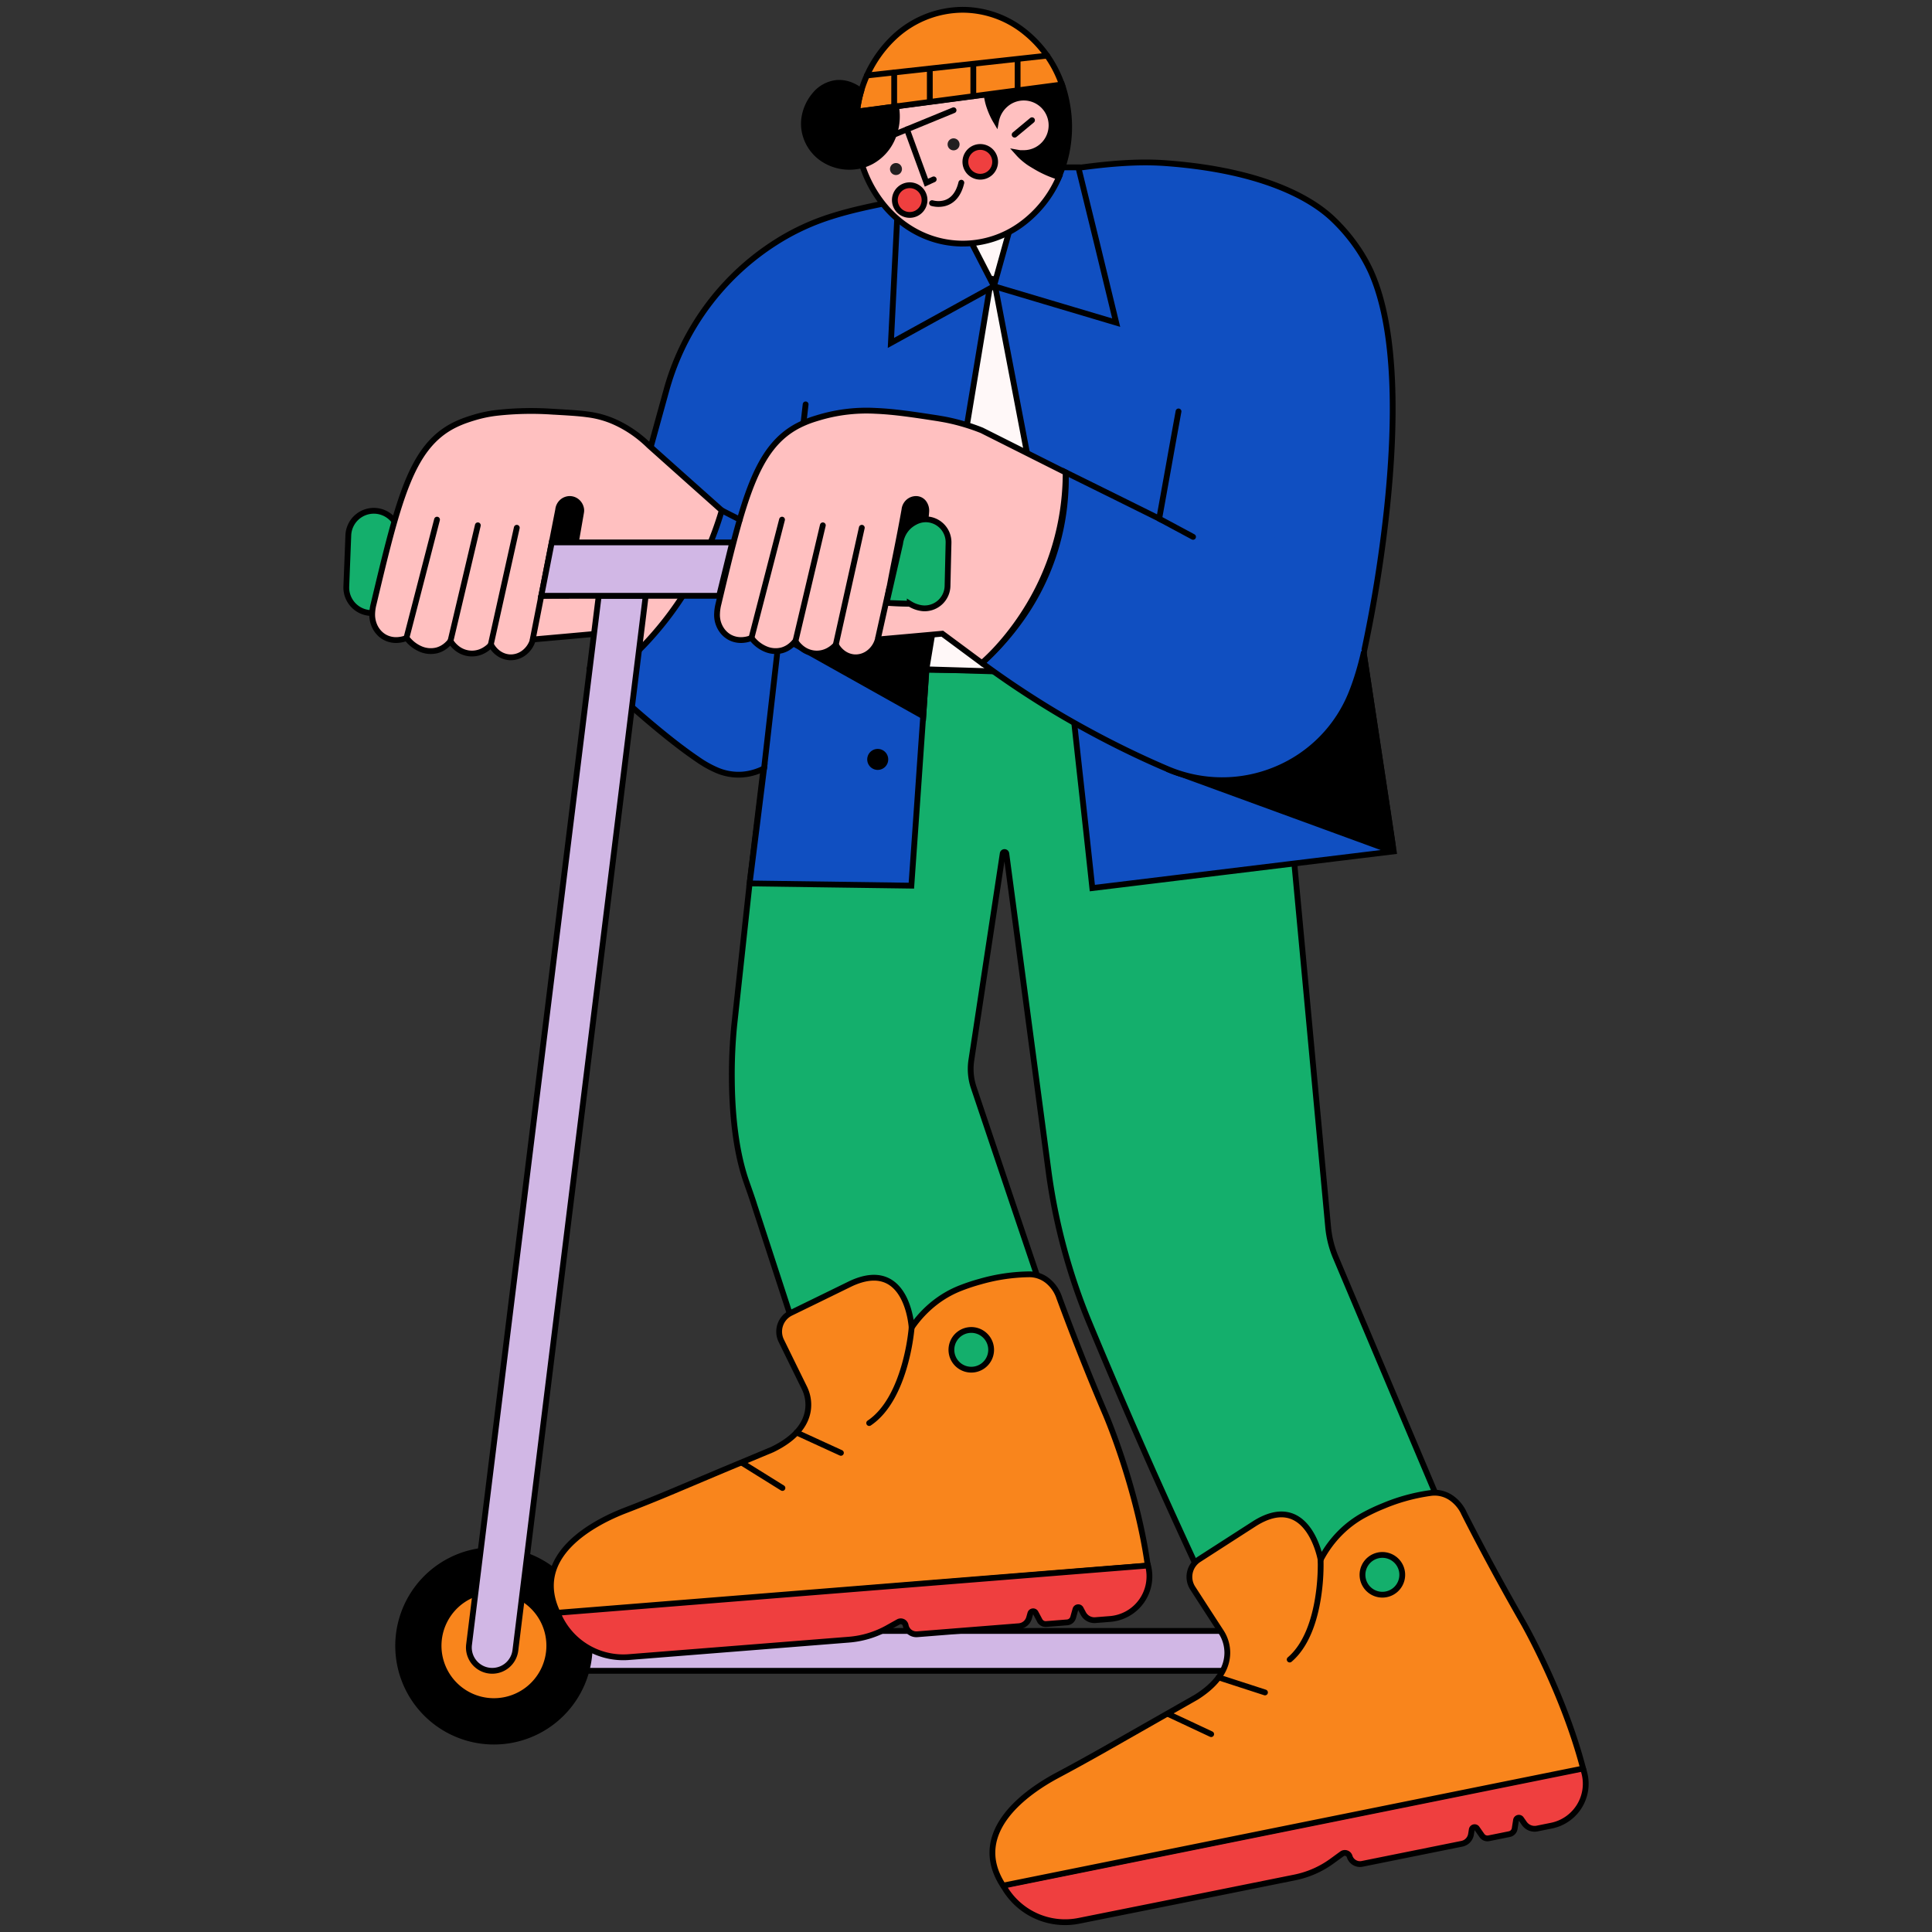 <svg id="Layer_2" data-name="Layer 2" xmlns="http://www.w3.org/2000/svg" viewBox="0 0 1000 1000"><rect x="0" y="0" width="1000" height="1000" fill="#333333" stroke="none"/><defs><style>.cls-1{fill:#14af6c;}.cls-1,.cls-2,.cls-3,.cls-4,.cls-5,.cls-6,.cls-7,.cls-8,.cls-9{stroke:#000;stroke-linecap:round;stroke-miterlimit:10;stroke-width:3px;}.cls-2{fill:#ef3f3f;}.cls-3{fill:#104fc1;}.cls-5{fill:#d1b7e5;}.cls-6{fill:#fff8f8;}.cls-7{fill:none;}.cls-8{fill:#ffc0c0;}.cls-9{fill:#f9851c;}.cls-10{fill:#231f20;}</style></defs><path class="cls-1" d="M388,457.26l-4,36.88-4,36.88a260.35,260.35,0,0,0-1.19,27.87c.12,16,1.71,36.19,7.52,52.83.7,2,1.41,4,2.1,6s1.39,4,2,6l14.08,43.17,14.08,43.18,62.73-14.16,62.72-14.16-20.07-59.42L504,562.93a30.33,30.33,0,0,1-1.24-14.15l8.11-53.48L519,441.82a.91.91,0,0,1,.94-.8.92.92,0,0,1,.93.82l10.94,82.25,10.93,82.24a312.79,312.79,0,0,0,21.28,78.77q7.88,18.95,16.14,38.16t16.91,38.67Q606.49,783,616,803.6t19,40.58l62-16.65,62-16.66-33.8-79.94L691.46,651a52.71,52.71,0,0,1-4-15.69L674.15,492,660.78,348.68l-129.69-1.42-129.68-1.42-6.69,55.71Z"/><path class="cls-2" d="M819.2,915.12h0l-150,30.36-150,30.36h0a36.49,36.49,0,0,0,39.28,18.37L614.39,983l55.9-11.26a49.19,49.19,0,0,0,10-3.18,48.65,48.65,0,0,0,9.12-5.24l2.58-1.88,2.57-1.87a2.58,2.58,0,0,1,4,1.31h0a5.61,5.61,0,0,0,6.49,3.85l25.81-5.2,25.81-5.2a6,6,0,0,0,4.74-5l.19-1.16.18-1.16a1.5,1.5,0,0,1,1.05-1.21,1.47,1.47,0,0,1,1.53.43l1.34,1.92,1.34,1.92a3.52,3.52,0,0,0,1.55,1.24,3.43,3.43,0,0,0,2,.18l5.33-1.07,5.33-1.08a3.46,3.46,0,0,0,2.75-2.86l.34-2.18.34-2.17a1.5,1.5,0,0,1,1.05-1.21,1.47,1.47,0,0,1,1.53.43l.85,1.21.85,1.22a6.53,6.53,0,0,0,6.65,2.67l3.71-.75,3.72-.75a22.12,22.12,0,0,0,16.18-29.82Z"/><path class="cls-3" d="M705.87,337.9A717.77,717.77,0,0,0,718,262.06c4.34-41.72,5.26-91-8.41-121.43a82.91,82.91,0,0,0-6.25-11.24A92.67,92.67,0,0,0,690.55,114c-2.84-2.77-9.73-9.09-23.44-15.26s-34.25-12.19-64.4-14.33c-14.37-1-30.81.3-52.9,3.69S500,97,463,104.24c-12.29,2.42-22.81,4.63-32.71,7.8a120.55,120.55,0,0,0-28.95,13.52A132.65,132.65,0,0,0,359,169.08,131.61,131.61,0,0,0,345,201.73q-9.94,36-19.87,72.08t-19.88,72.08c1.61,1.54,9.94,9.53,20.66,19S349.81,385.44,361,393a55.93,55.93,0,0,0,10.15,5.71,28.48,28.48,0,0,0,13.32,2.19,29.13,29.13,0,0,0,6.27-1.24,30.92,30.92,0,0,0,4.74-1.93l-3.72,29.75L388,457.26l41.86.58,41.86.58q2-28.14,3.94-56.29t3.94-56.29c7.54.13,22.17.61,36.8,1.08s29.25.95,36.79,1.08q3,27.92,6.1,55.83t6.1,55.84l78-9.5,78-9.5-7.77-51.38Z"/><path class="cls-4" d="M604.17,398,689.8,429.3l29,10.61h0a4.18,4.18,0,0,0,.66.07,1.84,1.84,0,0,0,1.07-.23,1.21,1.21,0,0,0,.43-.9,4.48,4.48,0,0,0,0-.83c-.13-1.34-3.35-22.67-6.78-45.26s-7.07-46.45-8.05-52.87a95.15,95.15,0,0,1-2.94,10.27,92.69,92.69,0,0,1-5.43,12.49,97.19,97.19,0,0,1-6,10.16,69.21,69.21,0,0,1-10.42,12.08,70.67,70.67,0,0,1-17,11.58,72.86,72.86,0,0,1-25.25,7.06,72.4,72.4,0,0,1-16.77-.42A71.33,71.33,0,0,1,612,400.84,74,74,0,0,1,604.17,398Z"/><path class="cls-4" d="M402.05,328.24l39.33-.66,39.33-.66-1.41,21.91q-.71,10.95-1.4,21.91L440,349.49Z"/><polygon class="cls-5" points="659.46 864.81 477.36 864.81 295.26 864.81 295.26 854.5 295.26 844.18 477.36 844.18 659.46 844.18 659.46 854.5 659.46 864.81"/><path class="cls-4" d="M305.23,851.83a49.57,49.57,0,1,1-14.52-35A49.41,49.41,0,0,1,305.23,851.83Z"/><path class="cls-6" d="M513.3,148.26,500.56,123,487.81,97.8A71.32,71.32,0,0,1,502.45,91,74.37,74.37,0,0,1,538,87.46L527,117.78l-11.06,30.33a1.43,1.43,0,0,1-2.61.15Z"/><path class="cls-6" d="M480.41,346.47l36,1.09,36,1.09a.76.76,0,0,0,.62-.28.8.8,0,0,0,.18-.66L533.85,246.34,514.49,145a.77.77,0,0,0-.78-.64.78.78,0,0,0-.77.66L496.3,245.27,479.65,345.55a.78.78,0,0,0,.17.63A.8.8,0,0,0,480.41,346.47Z"/><polyline class="cls-7" points="416.99 209.3 406.23 303.54 395.48 397.77"/><path class="cls-3" d="M464.87,103.29,463,140.39l-1.86,37.1,26.66-14.67,26.65-14.67L499.9,119.9,485.33,91.64,475.1,97.47Z"/><path class="cls-3" d="M514.46,148.15q4.27-15.39,8.54-30.76l8.55-30.76h26.61L568,126.81,577.74,167l-31.64-9.42Z"/><path class="cls-3" d="M705.87,337.9q-1.29,5.63-2.82,10.67t-3.3,9.54a71.5,71.5,0,0,1-39.3,40.14,72.27,72.27,0,0,1-56.28-.24q-11.58-4.93-23.86-11t-25-13.27c-8.86-5-17.21-10.17-25.06-15.3s-15.19-10.25-22-15.3a135.88,135.88,0,0,0,19.58-21.76,124.89,124.89,0,0,0,23.06-59.49,129.38,129.38,0,0,0,.76-17.38l24.19,11.95L600,268.44l5-27.74q2.47-13.87,5-27.75"/><path class="cls-8" d="M551.58,244.55l-21.7-10.9-21.7-10.9c-1.86-.74-4.17-1.6-6.88-2.47s-5.83-1.75-9.3-2.53c-1.5-.33-2.85-.6-4.06-.81s-2.27-.4-3.2-.54c-11.54-1.77-21.68-3.33-31.36-3.73a86.16,86.16,0,0,0-28.61,3.2c-1.7.5-3.4,1-5.21,1.64a52.27,52.27,0,0,0-5.9,2.52c-11.19,5.63-18.4,15.23-24.44,30.21s-10.89,35.33-17.37,62.46a23.38,23.38,0,0,0-.7,4.87,13.63,13.63,0,0,0,2.89,9.18,12.11,12.11,0,0,0,3.75,3.15,12.31,12.31,0,0,0,7.2,1.31,14.48,14.48,0,0,0,4-1,17.59,17.59,0,0,0,7.3,5.74,13.17,13.17,0,0,0,8.35.67,12.38,12.38,0,0,0,4.53-2.31,14.35,14.35,0,0,0,2.49-2.53,13.53,13.53,0,0,0,2.64,3.17,12.5,12.5,0,0,0,15.15,1.39,13.78,13.78,0,0,0,3.2-2.67,12.64,12.64,0,0,0,4.12,4.65,11.11,11.11,0,0,0,5.68,1.91,11.32,11.32,0,0,0,7.35-2.4,12.89,12.89,0,0,0,4.55-6.84L471,329.51,487.74,328,498,335.6l10.22,7.58s10.84-8.86,21.69-25.62A133.52,133.52,0,0,0,551.58,244.55Z"/><path class="cls-4" d="M458.9,312.06c1.43-8,3-16.07,4.62-24.11s3.19-16.08,4.62-24.12a6.24,6.24,0,0,1,2-4,6,6,0,0,1,4-1.56,5,5,0,0,1,3.93,1.91,6.79,6.79,0,0,1,1.36,4.51v0c-.08,1.58-.52,5.6-1.51,13.2s-2.51,18.76-4.77,34.66l-7.16-.26Z"/><polyline class="cls-7" points="388.95 330.22 396.87 299.59 404.78 268.96"/><polyline class="cls-7" points="411.56 332.61 418.73 302.26 425.9 271.9"/><polyline class="cls-7" points="432.61 333.68 439.34 303.42 446.07 273.16"/><path class="cls-1" d="M191.93,317.3h0a13.22,13.22,0,0,1-12.68-13.72l.52-13.26.52-13.25A13.22,13.22,0,0,1,194,264.39h0a13.21,13.21,0,0,1,12.68,13.72l-.52,13.25-.52,13.26a13.21,13.21,0,0,1-13.72,12.68Z"/><path class="cls-9" d="M284.31,851.83a28.65,28.65,0,1,1-8.39-20.25A28.55,28.55,0,0,1,284.31,851.83Z"/><polyline class="cls-7" points="599.96 268.44 608.74 273.16 617.53 277.88"/><path class="cls-9" d="M788.54,840.1c-3.81-6.62-8.4-14.76-13.59-24.26s-11-20.36-17.13-32.46a19.51,19.51,0,0,0-6.65-8.06,15.38,15.38,0,0,0-5.06-2.27,15,15,0,0,0-5.54-.29,97.89,97.89,0,0,0-14.08,3,93.73,93.73,0,0,0-10.37,3.68,97.47,97.47,0,0,0-10.86,5.15,53.56,53.56,0,0,0-11.3,8.55,56.33,56.33,0,0,0-10.41,14.16s-1.58-9-6.62-15.83-13.53-11.56-27.34-3l-14.52,9.34-14.51,9.34A10.74,10.74,0,0,0,617.35,822l7.31,11.31L632,844.6a19.87,19.87,0,0,1,3.26,10.81c0,6.42-3.15,14.87-16,23L595.1,892.16l-24.17,13.75q-6,3.38-11.95,6.66t-12,6.5c-7,3.76-18.58,10.92-26.05,20.67S510,961.84,519.22,976l150.1-30.31,150.1-30.31c-5.14-19.69-12.86-38.51-19.3-52.4S788.54,840.1,788.54,840.1Z"/><path class="cls-7" d="M683.55,807.28a110.16,110.16,0,0,1-1.4,20.2c-1.8,11-5.81,24-14.61,31.5"/><path class="cls-7" d="M630.76,868.22l12,3.9,12,3.89"/><path class="cls-7" d="M604.63,887.15l11.14,5.22,11.13,5.22"/><path class="cls-1" d="M725.77,814.3a10.29,10.29,0,1,1-3.57-7A10.21,10.21,0,0,1,725.77,814.3Z"/><path class="cls-9" d="M572.27,732.09c-3-7-6.61-15.64-10.64-25.68s-8.48-21.52-13.19-34.26a20.57,20.57,0,0,0-1.67-3.86,19.39,19.39,0,0,0-4-4.92,15.23,15.23,0,0,0-4.76-2.85,14.72,14.72,0,0,0-5.47-.94,97.35,97.35,0,0,0-14.33,1.3,96.16,96.16,0,0,0-10.73,2.43,99.89,99.89,0,0,0-11.39,3.84,53.18,53.18,0,0,0-12.23,7.16,56.93,56.93,0,0,0-12,12.84s-.52-9.1-4.72-16.49-12.07-13.08-26.79-6.24L424.85,672l-15.51,7.56A10.76,10.76,0,0,0,404.4,694l5.93,12.1,5.94,12.09a19.86,19.86,0,0,1,2,11.11c-.73,6.38-4.88,14.4-18.57,21L374.05,761l-25.62,10.81q-6.3,2.65-12.65,5.21t-12.71,5c-7.43,2.91-19.73,8.66-28.3,17.46s-13.41,20.67-5.93,35.8l152.62-12.45,152.63-12.45c-2.79-20.16-8.25-39.75-13-54.3S572.27,732.09,572.27,732.09Z"/><path class="cls-7" d="M471.87,687.15A109.9,109.9,0,0,1,468.1,707c-3.09,10.75-8.58,23.12-18.21,29.57"/><path class="cls-1" d="M412.28,741.46l11.49,5.28L435.26,752"/><path class="cls-1" d="M384.11,757.19l10.44,6.49,10.44,6.5"/><path class="cls-1" d="M513,699.09a10.28,10.28,0,1,1-2.72-7.4A10.25,10.25,0,0,1,513,699.09Z"/><path class="cls-4" d="M458.24,393.08a3.93,3.93,0,1,1-1.15-2.79A3.93,3.93,0,0,1,458.24,393.08Z"/><path class="cls-8" d="M373.59,264.2l-18.81-16.76L336,230.67a64.09,64.09,0,0,0-7.24-6.13,60.17,60.17,0,0,0-10.63-6.16,49,49,0,0,0-13.89-3.87c-5.11-.72-11.08-1-19-1.47a161.88,161.88,0,0,0-27.56.59,66.71,66.71,0,0,0-11.41,2.24c-.92.27-2.57.75-4.56,1.44a54.53,54.53,0,0,0-6.54,2.72c-11.19,5.63-18.41,15.23-24.44,30.21s-10.9,35.33-17.37,62.46a22.61,22.61,0,0,0-.71,4.87,14.47,14.47,0,0,0,1.37,6.74,13,13,0,0,0,1.53,2.44,11.94,11.94,0,0,0,3.74,3.15,12.32,12.32,0,0,0,7.2,1.31,14.48,14.48,0,0,0,4-1,17.66,17.66,0,0,0,7.3,5.74,13.2,13.2,0,0,0,8.36.67,12.46,12.46,0,0,0,4.53-2.31,14.72,14.72,0,0,0,2.49-2.53,13.64,13.64,0,0,0,2.63,3.17,12.51,12.51,0,0,0,15.16,1.39,13.61,13.61,0,0,0,3.19-2.67,12.64,12.64,0,0,0,4.12,4.65,11.15,11.15,0,0,0,5.68,1.91,11.32,11.32,0,0,0,7.35-2.4,12.89,12.89,0,0,0,4.55-6.84l16.72-1.49L309.16,328l9.3,5.73,9.29,5.72c3.62-3.44,7.48-7.41,11.42-12a168.93,168.93,0,0,0,26.32-41.32A170.17,170.17,0,0,0,373.59,264.2Z"/><polyline class="cls-7" points="210.37 330.22 218.29 299.59 226.2 268.96"/><polyline class="cls-7" points="232.98 332.61 240.16 302.26 247.33 271.9"/><polyline class="cls-7" points="254.03 333.68 260.76 303.42 267.49 273.16"/><path class="cls-5" d="M254.78,864.81h0a12.07,12.07,0,0,1-12-13.55l33.56-271.44,33.56-271.43h24.32L300.5,581.31,266.76,854.22a12.07,12.07,0,0,1-12,10.59Z"/><path class="cls-4" d="M549.67,43.71,530.08,46.3l-19.59,2.59a60.71,60.71,0,0,0,5,15.08A53.44,53.44,0,0,0,529,81.32a52.59,52.59,0,0,0,10,6.67,55,55,0,0,0,9,3.65,63.74,63.74,0,0,0,4-12.48,66.37,66.37,0,0,0,1.39-13.57,65.49,65.49,0,0,0-1-11.29A64.54,64.54,0,0,0,549.67,43.71Z"/><path class="cls-8" d="M532.43,84c-1.18-.85-2.1-1.59-2.8-2.2s-1.21-1.1-1.55-1.45-.49-.5-.69-.72l-.52-.58.51.09.61.09.52,0c.32,0,.74,0,1.16,0A14.36,14.36,0,1,0,520.53,54a15,15,0,0,0-5,8.68c-.56-.94-1.13-2-1.7-3.2a40.38,40.38,0,0,1-1.62-4c-.43-1.23-.77-2.41-1-3.53s-.48-2.16-.64-3.13l-33.43,4.43-33.43,4.42c-.15,1.29-.27,2.59-.35,3.89s-.13,2.63-.13,4a63.41,63.41,0,0,0,16.15,42.8c10,11,23.75,17.73,39,17.73a51.33,51.33,0,0,0,29.78-9.59,59.33,59.33,0,0,0,20-24.89,59,59,0,0,1-5.72-2.11c-1.67-.72-3.11-1.44-4.29-2.07-.66-.36-1.49-.82-2.45-1.4S533.56,84.78,532.43,84Z"/><path class="cls-2" d="M515.08,83.76a7.7,7.7,0,1,1-2.25-5.43A7.66,7.66,0,0,1,515.08,83.76Z"/><path class="cls-2" d="M478.54,103.56a7.68,7.68,0,1,1-2.25-5.43A7.66,7.66,0,0,1,478.54,103.56Z"/><path class="cls-7" d="M482.43,105.14a12.63,12.63,0,0,0,6.3.09c3.36-.85,7.15-3.5,8.86-10.66"/><path class="cls-10" d="M466.86,87.49a3.12,3.12,0,0,1-.91,2.2,3.11,3.11,0,0,1-4.38,0,3.1,3.1,0,0,1,0-4.39,3.1,3.1,0,0,1,5.29,2.19Z"/><path class="cls-10" d="M496.67,74.71a3.12,3.12,0,0,1-.91,2.2,3.11,3.11,0,0,1-4.38,0,3.11,3.11,0,0,1,2.19-5.3,3.11,3.11,0,0,1,3.1,3.1Z"/><polyline class="cls-7" points="461.15 70.36 477.36 63.71 493.57 57.06"/><polyline class="cls-7" points="469.44 66.97 474.47 80.77 479.51 94.57 481.4 93.7 483.29 92.84"/><path class="cls-9" d="M498.28,5.06a52.18,52.18,0,0,0-36.52,15.2,62.38,62.38,0,0,0-18.13,37.48l53-7,53-7a60.15,60.15,0,0,0-19.92-27.8A51.48,51.48,0,0,0,498.28,5.06Z"/><polyline class="cls-7" points="525.17 69.71 529.67 65.97 534.17 62.23"/><path class="cls-4" d="M463.76,55.08a28.4,28.4,0,0,1-1.93,16.62,24.84,24.84,0,0,1-10.64,11.76,23.11,23.11,0,0,1-5.64,2.19,24.14,24.14,0,0,1-5.39.69A24.67,24.67,0,0,1,427,82.89a22.2,22.2,0,0,1-10.68-15.82,20.79,20.79,0,0,1,0-6,24,24,0,0,1,5.4-11.89,17,17,0,0,1,11.41-6.26,16.33,16.33,0,0,1,8,1.47,21.29,21.29,0,0,1,4.6,2.83c-.3,1-.59,2.09-.86,3.21s-.51,2.3-.73,3.53c-.12.66-.22,1.32-.31,2s-.17,1.26-.24,1.87l10.08-1.33Z"/><polyline class="cls-7" points="448.71 39.07 495.38 33.93 542.04 28.8"/><polyline class="cls-7" points="462.83 37.52 462.83 46.36 462.83 55.2"/><polyline class="cls-7" points="481.27 35.62 481.27 43.97 481.27 52.33"/><polyline class="cls-7" points="503.79 33.36 503.79 41.57 503.79 49.78"/><polyline class="cls-7" points="526.72 30.81 526.72 38.58 526.72 46.34"/><path class="cls-2" d="M594.21,810.31h0L441.4,822.54,288.6,834.77h0a36.61,36.61,0,0,0,36.88,22.94l56.94-4.51,56.94-4.51a49,49,0,0,0,20.05-6.07l2.78-1.56,2.79-1.55a2.58,2.58,0,0,1,3.79,1.78h0a5.64,5.64,0,0,0,6,4.6l26.29-2.09,26.29-2.08a6,6,0,0,0,5.31-4.36l.32-1.13.32-1.13a1.49,1.49,0,0,1,1.19-1.07,1.47,1.47,0,0,1,1.47.6l1.11,2.07,1.1,2.07a3.54,3.54,0,0,0,1.4,1.42,3.48,3.48,0,0,0,1.94.41l5.43-.43,5.43-.43a3.51,3.51,0,0,0,3.08-2.52l.59-2.12.6-2.12a1.49,1.49,0,0,1,1.19-1.06,1.45,1.45,0,0,1,1.47.6l.7,1.31.7,1.31a6.53,6.53,0,0,0,6.29,3.44l3.79-.3,3.79-.3a22.12,22.12,0,0,0,19.65-27.67Z"/><polyline class="cls-7" points="373.6 264.2 378.26 266.58 382.92 268.96"/><path class="cls-4" d="M280.17,308.39q2.18-11.13,4.37-22.28t4.37-22.28a6.24,6.24,0,0,1,2-4,6,6,0,0,1,4.06-1.56,5.86,5.86,0,0,1,3.82,1.5,6.26,6.26,0,0,1,2,3.64,4.63,4.63,0,0,1,.06,1,7.2,7.2,0,0,1-.12,1l-3.72,21.42q-1.87,10.71-3.73,21.42l-6.58,0Z"/><path class="cls-1" d="M479.31,268.8a11.77,11.77,0,0,0-5.56,1.36,15.3,15.3,0,0,0-2.91,1.92,14.1,14.1,0,0,0-3.95,5.55,15.11,15.11,0,0,0-1,3.84h0l-3.5,15.3-3.5,15.29,6,.22,6,.22a18.17,18.17,0,0,0,1.67.92,15.29,15.29,0,0,0,2.29.87s.44.14,1.1.28a12.28,12.28,0,0,0,2.35.31,11.87,11.87,0,0,0,12.14-11.59l.26-11.17.26-11.18a11.87,11.87,0,0,0-11.59-12.14Z"/><path class="cls-7" d="M460.27,304.39l-2.85,12.75-2.85,12.76"/><polyline class="cls-7" points="280.17 308.39 277.95 319.7 275.73 331"/><polygon class="cls-5" points="372.23 308.39 326.2 308.39 280.17 308.39 282.88 294.56 285.59 280.74 332.31 280.74 379.02 280.74 375.63 294.56 372.23 308.39"/></svg>